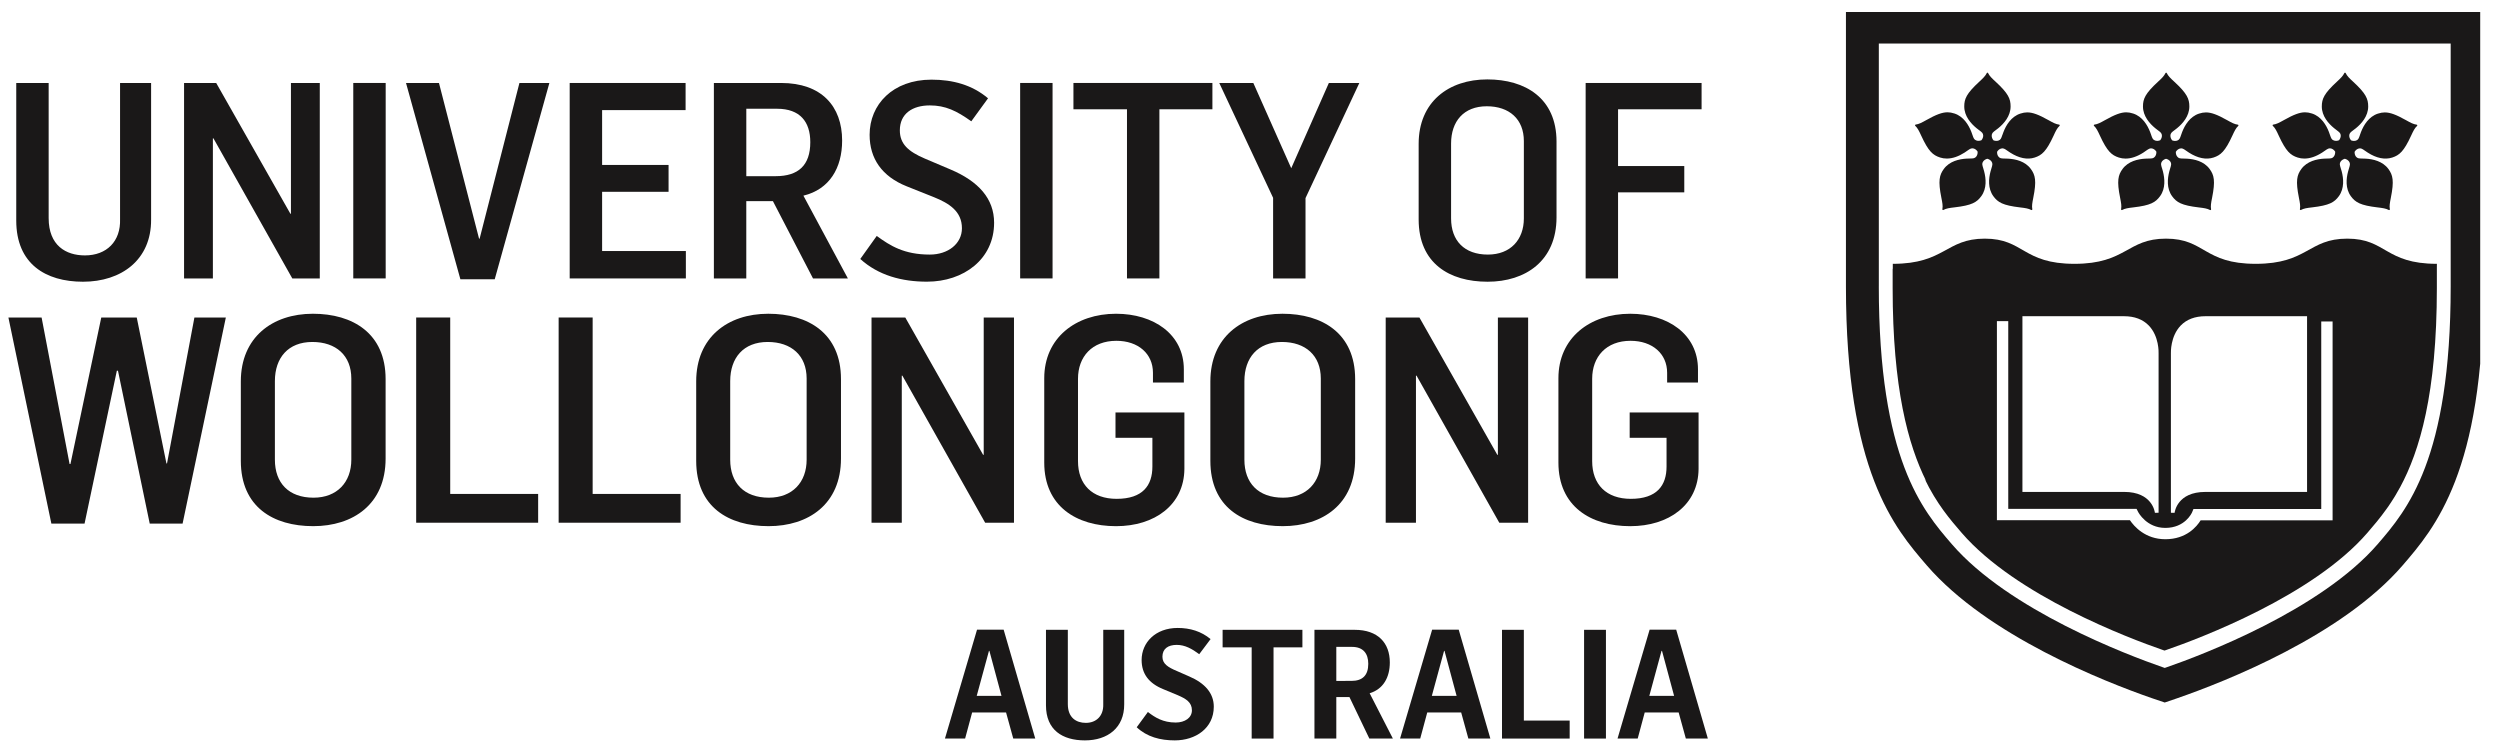 <?xml version="1.0" encoding="utf-8"?>
<!-- Generator: Adobe Illustrator 17.0.0, SVG Export Plug-In . SVG Version: 6.00 Build 0)  -->
<!DOCTYPE svg PUBLIC "-//W3C//DTD SVG 1.1//EN" "http://www.w3.org/Graphics/SVG/1.1/DTD/svg11.dtd">
<svg version="1.1" id="Layer_1" xmlns="http://www.w3.org/2000/svg" xmlns:xlink="http://www.w3.org/1999/xlink" x="0px" y="0px"
	 width="136px" height="41px" viewBox="0 0 136 41" enable-background="new 0 0 136 41" xml:space="preserve">
<g>
	<defs>
		<rect id="SVGID_1_" width="136" height="41"/>
	</defs>
	<clipPath id="SVGID_2_">
		<use xlink:href="#SVGID_1_"  overflow="visible"/>
	</clipPath>
	<rect opacity="0" clip-path="url(#SVGID_2_)" fill-rule="evenodd" clip-rule="evenodd" fill="#FFFFFF" width="136" height="41"/>
</g>
<g>
	<defs>
		<rect id="SVGID_3_" x="0.457" y="0.588" width="134.645" height="39.689"/>
	</defs>
	<clipPath id="SVGID_4_">
		<use xlink:href="#SVGID_3_"  overflow="visible"/>
	</clipPath>
	<g clip-path="url(#SVGID_4_)">
		<defs>
			<rect id="SVGID_5_" x="0.457" y="0.588" width="134.645" height="39.689"/>
		</defs>
		<clipPath id="SVGID_6_">
			<use xlink:href="#SVGID_5_"  overflow="visible"/>
		</clipPath>
		<g clip-path="url(#SVGID_6_)">
			<defs>
				<rect id="SVGID_7_" x="0.457" y="0.654" width="134.466" height="39.624"/>
			</defs>
			<clipPath id="SVGID_8_">
				<use xlink:href="#SVGID_7_"  overflow="visible"/>
			</clipPath>
			<path clip-path="url(#SVGID_8_)" fill="#1A1818" d="M0.884,12V4.514h1.763v7.352c0,1.491,0.941,2.028,1.972,2.028
				c1.18,0,1.957-0.761,1.912-1.984V4.514H8.22v7.427c0.015,2.192-1.613,3.385-3.705,3.385C2.483,15.326,0.884,14.357,0.884,12"/>
			<polygon clip-path="url(#SVGID_8_)" fill="#1A1818" points="10.013,4.514 11.761,4.514 15.797,11.627 15.827,11.627 
				15.827,4.514 17.396,4.514 17.396,15.147 15.901,15.147 11.611,7.526 11.581,7.526 11.581,15.147 10.013,15.147 			"/>
			<rect x="19.218" y="4.513" clip-path="url(#SVGID_8_)" fill="#1A1818" width="1.763" height="10.633"/>
			<polygon clip-path="url(#SVGID_8_)" fill="#1A1818" points="22.087,4.514 23.88,4.514 26.061,12.985 26.091,12.985 28.257,4.514 
				29.886,4.514 26.913,15.192 25.045,15.192 			"/>
			<polygon clip-path="url(#SVGID_8_)" fill="#1A1818" points="30.991,4.514 37.296,4.514 37.296,5.99 32.755,5.99 32.755,8.973 
				36.37,8.973 36.37,10.434 32.755,10.434 32.755,13.656 37.311,13.656 37.311,15.147 30.991,15.147 			"/>
			<path clip-path="url(#SVGID_8_)" fill="#1A1818" d="M42.197,9.584c1.24,0,1.883-0.596,1.883-1.849
				c0-1.104-0.553-1.819-1.808-1.819h-1.673v3.669H42.197z M38.835,4.514h3.66c2.196,0,3.317,1.268,3.317,3.132
				c0,1.491-0.687,2.655-2.107,2.998l2.42,4.504h-1.897l-2.181-4.206h-1.449v4.206h-1.763V4.514z"/>
			<path clip-path="url(#SVGID_8_)" fill="#1A1818" d="M46.799,14.088l0.896-1.253c0.732,0.537,1.494,1.014,2.886,1.014
				c1.001,0,1.748-0.596,1.748-1.432c0-0.925-0.702-1.357-1.509-1.685l-1.496-0.597c-1.345-0.537-2.017-1.506-2.017-2.804
				c0-1.641,1.255-2.998,3.364-2.998c1.165,0,2.211,0.283,3.078,1.014l-0.911,1.252c-0.792-0.567-1.404-0.865-2.256-0.865
				c-0.943,0-1.631,0.447-1.631,1.357c0,0.731,0.448,1.148,1.36,1.536l1.407,0.597c1.509,0.641,2.361,1.581,2.361,2.893
				c0,1.983-1.659,3.206-3.648,3.206C49.07,15.326,47.785,14.983,46.799,14.088"/>
			<rect x="55.496" y="4.513" clip-path="url(#SVGID_8_)" fill="#1A1818" width="1.763" height="10.633"/>
			<polygon clip-path="url(#SVGID_8_)" fill="#1A1818" points="61.308,5.945 58.395,5.945 58.395,4.513 65.955,4.513 65.955,5.945 
				63.071,5.945 63.071,15.147 61.308,15.147 			"/>
			<polygon clip-path="url(#SVGID_8_)" fill="#1A1818" points="69.257,10.762 66.328,4.514 68.181,4.514 70.243,9.152 72.29,4.514 
				73.948,4.514 71.02,10.777 71.02,15.147 69.257,15.147 			"/>
			<path clip-path="url(#SVGID_8_)" fill="#1A1818" d="M82.898,11.881V7.675c0-1.193-0.792-1.894-2.017-1.894
				c-1.255,0-1.942,0.82-1.942,2.028v4.072c0,1.208,0.717,1.968,2.002,1.968C82.166,13.849,82.898,13.044,82.898,11.881
				 M77.175,11.94V7.825c0-2.282,1.629-3.505,3.735-3.505c2.062,0,3.765,1.014,3.765,3.385v4.116c0,2.371-1.688,3.505-3.75,3.505
				C78.849,15.326,77.175,14.327,77.175,11.94"/>
			<polygon clip-path="url(#SVGID_8_)" fill="#1A1818" points="86.259,4.514 92.566,4.514 92.566,5.945 88.022,5.945 88.022,9.033 
				91.625,9.033 91.625,10.464 88.022,10.464 88.022,15.147 86.259,15.147 			"/>
			<polygon clip-path="url(#SVGID_8_)" fill="#1A1818" points="0.457,17.272 2.263,17.272 3.785,25.242 3.832,25.242 5.509,17.272 
				7.439,17.272 9.054,25.211 9.086,25.211 10.576,17.272 12.286,17.272 9.933,28.483 8.145,28.483 6.418,20.169 6.356,20.169 
				4.6,28.483 2.794,28.483 			"/>
			<path clip-path="url(#SVGID_8_)" fill="#1A1818" d="M19.112,25.007v-4.415c0-1.253-0.832-1.989-2.12-1.989
				c-1.317,0-2.038,0.861-2.038,2.13v4.274c0,1.269,0.753,2.067,2.102,2.067C18.341,27.074,19.112,26.228,19.112,25.007
				 M13.101,25.07v-4.322c0-2.396,1.712-3.68,3.923-3.68c2.164,0,3.953,1.064,3.953,3.554v4.322c0,2.489-1.771,3.679-3.938,3.679
				C14.86,28.624,13.101,27.575,13.101,25.07"/>
			<polygon clip-path="url(#SVGID_8_)" fill="#1A1818" points="22.64,17.272 24.492,17.272 24.492,26.87 29.275,26.87 
				29.275,28.436 22.64,28.436 			"/>
			<polygon clip-path="url(#SVGID_8_)" fill="#1A1818" points="30.39,17.272 32.24,17.272 32.24,26.87 37.025,26.87 37.025,28.436 
				30.39,28.436 			"/>
			<path clip-path="url(#SVGID_8_)" fill="#1A1818" d="M43.881,25.007v-4.415c0-1.253-0.832-1.989-2.118-1.989
				c-1.319,0-2.04,0.861-2.04,2.13v4.274c0,1.269,0.753,2.067,2.103,2.067C43.113,27.074,43.881,26.228,43.881,25.007 M37.873,25.07
				v-4.322c0-2.396,1.71-3.68,3.921-3.68c2.167,0,3.955,1.064,3.955,3.554v4.322c0,2.489-1.773,3.679-3.938,3.679
				C39.629,28.624,37.873,27.575,37.873,25.07"/>
			<polygon clip-path="url(#SVGID_8_)" fill="#1A1818" points="47.411,17.272 49.247,17.272 53.481,24.741 53.514,24.741 
				53.514,17.272 55.161,17.272 55.161,28.436 53.592,28.436 49.089,20.435 49.057,20.435 49.057,28.436 47.411,28.436 			"/>
			<path clip-path="url(#SVGID_8_)" fill="#1A1818" d="M56.807,25.164v-4.588c0-2.192,1.71-3.508,3.906-3.508
				c2.04,0,3.688,1.112,3.688,3.022v0.72h-1.68v-0.532c0-1.033-0.8-1.738-1.991-1.738c-1.319,0-2.087,0.861-2.087,2.067v4.479
				c0,1.268,0.768,2.051,2.102,2.051c1.428,0,1.945-0.736,1.945-1.754v-1.566h-2.007v-1.378h3.748v3.069
				c-0.015,1.958-1.616,3.116-3.718,3.116C58.563,28.624,56.807,27.544,56.807,25.164"/>
			<path clip-path="url(#SVGID_8_)" fill="#1A1818" d="M71.852,25.007v-4.415c0-1.253-0.832-1.989-2.117-1.989
				c-1.319,0-2.04,0.861-2.04,2.13v4.274c0,1.269,0.753,2.067,2.103,2.067C71.084,27.074,71.852,26.228,71.852,25.007 M65.844,25.07
				v-4.322c0-2.396,1.71-3.68,3.921-3.68c2.166,0,3.955,1.064,3.955,3.554v4.322c0,2.489-1.774,3.679-3.938,3.679
				C67.6,28.624,65.844,27.575,65.844,25.07"/>
			<polygon clip-path="url(#SVGID_8_)" fill="#1A1818" points="75.382,17.272 77.216,17.272 81.453,24.741 81.485,24.741 
				81.485,17.272 83.13,17.272 83.13,28.436 81.561,28.436 77.06,20.435 77.028,20.435 77.028,28.436 75.382,28.436 			"/>
			<path clip-path="url(#SVGID_8_)" fill="#1A1818" d="M84.778,25.164v-4.588c0-2.192,1.71-3.508,3.906-3.508
				c2.04,0,3.686,1.112,3.686,3.022v0.72h-1.678v-0.532c0-1.033-0.8-1.738-1.991-1.738c-1.319,0-2.087,0.861-2.087,2.067v4.479
				c0,1.268,0.768,2.051,2.102,2.051c1.428,0,1.944-0.736,1.944-1.754v-1.566h-2.006v-1.378h3.748v3.069
				c-0.015,1.958-1.616,3.116-3.718,3.116C86.534,28.624,84.778,27.544,84.778,25.164"/>
			<path clip-path="url(#SVGID_8_)" fill="#1A1818" d="M102.207,15.574c0,9.414,2.386,12.187,3.966,14.021
				c3.103,3.598,9.56,6.037,11.466,6.698l0.122,0.043l0.124-0.043c1.904-0.661,8.36-3.1,11.466-6.698
				c1.579-1.834,3.966-4.606,3.966-14.021V2.37h-31.109V15.574z M135.102,0.588v14.985c0,10.077-2.647,13.15-4.399,15.184
				c-3.302,3.827-9.656,6.322-12.243,7.221l-0.698,0.239l-0.711-0.241c-2.578-0.896-8.931-3.391-12.235-7.221
				c-1.752-2.034-4.397-5.107-4.397-15.182V0.588H135.102z"/>
			<path clip-path="url(#SVGID_8_)" fill="#1A1818" d="M126.894,28.307h-7.18c-0.211,0.342-0.777,1.027-1.919,1.027
				c-1.097,0-1.703-0.702-1.927-1.035h-7.236V17.468h0.617v10.214h6.791l0.19,0.002l0.085,0.167
				c0.019,0.035,0.459,0.867,1.479,0.867c1.069,0,1.437-0.807,1.451-0.839l0.079-0.189h6.952V17.487h0.617V28.307z M110.021,17.202
				h5.526c0.57,0,1.026,0.172,1.351,0.511c0.563,0.589,0.529,1.462,0.529,1.495v8.685l-0.201,0.004
				c-0.004-0.051-0.145-1.137-1.671-1.137h-5.535V17.202z M118.627,17.713c0.327-0.339,0.782-0.511,1.351-0.511h5.526v9.559h-5.535
				c-1.526,0-1.665,1.086-1.671,1.137l-0.201-0.004v-8.681C118.098,19.176,118.064,18.302,118.627,17.713 M132.567,14.352
				c-2.832,0-2.747-1.37-4.877-1.37c-2.128,0-2.143,1.37-4.98,1.37c-2.834,0-2.747-1.37-4.881-1.37c-2.126,0-2.147,1.37-4.977,1.37
				c-2.834,0-2.747-1.37-4.879-1.37c-2.128,0-2.166,1.37-5.005,1.37v0.21v0.06h-0.008v1.057c0,5.421,0.836,8.518,1.831,10.505
				c-0.032-0.05-0.066-0.098-0.098-0.15c0.664,1.381,1.407,2.243,2.024,2.955c2.954,3.417,9.101,5.733,10.917,6.362l0.115,0.04
				l0.117-0.04c1.814-0.629,7.961-2.943,10.917-6.362c0.329-0.38,0.691-0.805,1.061-1.325c0.034-0.048,0.068-0.097,0.102-0.145
				c0.047-0.07,0.094-0.141,0.143-0.215c0.058-0.088,0.115-0.179,0.173-0.272c0.017-0.027,0.032-0.052,0.047-0.078
				c0.079-0.131,0.158-0.268,0.235-0.411c0.009-0.011,0.013-0.023,0.021-0.035c1.065-1.971,2-5.103,2-10.83v-0.177v-0.941
				L132.567,14.352z"/>
			<path clip-path="url(#SVGID_8_)" fill="#1A1818" d="M131.167,7.375c-0.397,0.865-0.64,1.068-1.031,1.196
				c-0.399,0.129-0.858,0.035-1.332-0.27c-0.055-0.035-0.103-0.068-0.143-0.097l-0.011-0.007c-0.147-0.104-0.224-0.154-0.348-0.114
				c-0.085,0.028-0.158,0.088-0.211,0.174c-0.005,0.097,0.019,0.185,0.068,0.255c0.079,0.108,0.169,0.11,0.35,0.113
				c0.051,0.001,0.113,0.002,0.184,0.006c0.393,0.021,0.926,0.137,1.238,0.563c0.241,0.333,0.318,0.639,0.13,1.571
				c-0.053,0.268-0.085,0.444-0.053,0.618c0.004,0.015-0.002,0.03-0.015,0.038c-0.006,0.006-0.015,0.008-0.023,0.008
				c-0.007,0-0.013-0.001-0.02-0.005c-0.153-0.083-0.331-0.108-0.602-0.14c-0.947-0.111-1.217-0.278-1.46-0.609
				c-0.31-0.426-0.254-0.969-0.151-1.349c0.017-0.066,0.034-0.122,0.051-0.176c0.051-0.165,0.079-0.257,0-0.365
				c-0.054-0.073-0.132-0.124-0.23-0.148c-0.094,0.026-0.171,0.076-0.222,0.145c-0.079,0.108-0.053,0.193,0.002,0.371
				c0.015,0.049,0.032,0.105,0.051,0.171c0.1,0.38,0.154,0.922-0.154,1.347c-0.243,0.333-0.512,0.501-1.458,0.61
				c-0.275,0.032-0.453,0.057-0.604,0.141c-0.006,0.003-0.013,0.005-0.021,0.005c-0.019-0.002-0.04-0.017-0.04-0.039
				c0-0.007,0.002-0.013,0.006-0.018c0.028-0.17-0.002-0.343-0.055-0.605c-0.188-0.933-0.111-1.24,0.13-1.572
				c0.312-0.426,0.845-0.541,1.238-0.563c0.07-0.004,0.13-0.005,0.186-0.006c0.177-0.003,0.269-0.005,0.346-0.112
				c0.053-0.072,0.077-0.164,0.071-0.264c-0.054-0.081-0.124-0.138-0.205-0.166c-0.124-0.039-0.197,0.006-0.348,0.112
				c-0.045,0.031-0.094,0.067-0.154,0.105c-0.337,0.217-0.664,0.327-0.969,0.327c-0.126,0-0.248-0.019-0.363-0.056
				c-0.393-0.128-0.634-0.33-1.033-1.195c-0.113-0.249-0.192-0.409-0.32-0.53c-0.011-0.011-0.015-0.027-0.011-0.04
				c0.004-0.015,0.017-0.025,0.034-0.027c0.175-0.023,0.331-0.106,0.572-0.241c0.546-0.307,0.871-0.428,1.159-0.428
				c0.12,0,0.239,0.021,0.378,0.066c0.502,0.163,0.777,0.634,0.918,1c0.026,0.066,0.047,0.123,0.062,0.174
				c0.06,0.169,0.087,0.254,0.216,0.295c0.085,0.029,0.181,0.023,0.273-0.016c0.062-0.076,0.094-0.161,0.094-0.247
				c0-0.134-0.073-0.187-0.215-0.295l-0.011-0.009c-0.041-0.03-0.085-0.064-0.134-0.104c-0.305-0.249-0.67-0.655-0.67-1.182
				c0-0.41,0.119-0.702,0.822-1.348c0.201-0.186,0.329-0.31,0.404-0.468c0.006-0.014,0.021-0.023,0.036-0.023
				c0.015,0,0.03,0.009,0.037,0.023c0.074,0.159,0.203,0.283,0.405,0.468c0.7,0.645,0.82,0.937,0.82,1.348
				c0,0.526-0.363,0.933-0.668,1.182c-0.055,0.043-0.102,0.079-0.147,0.112c-0.143,0.108-0.216,0.161-0.216,0.295
				c0,0.091,0.034,0.179,0.101,0.255c0.09,0.035,0.184,0.04,0.265,0.014c0.126-0.042,0.156-0.127,0.213-0.296l0.006-0.02
				c0.017-0.046,0.034-0.095,0.055-0.153c0.143-0.366,0.418-0.837,0.92-1c0.137-0.044,0.256-0.065,0.375-0.065
				c0.29,0,0.615,0.119,1.161,0.426c0.239,0.135,0.397,0.218,0.572,0.24c0.015,0.002,0.028,0.013,0.032,0.027
				c0.006,0.015,0.002,0.031-0.01,0.041C131.359,6.967,131.282,7.126,131.167,7.375"/>
			<path clip-path="url(#SVGID_8_)" fill="#1A1818" d="M121.442,7.375c-0.397,0.865-0.64,1.068-1.031,1.196
				c-0.397,0.129-0.856,0.036-1.334-0.27c-0.058-0.039-0.107-0.072-0.154-0.105c-0.147-0.103-0.222-0.152-0.346-0.112
				c-0.085,0.028-0.158,0.088-0.211,0.174c-0.006,0.097,0.019,0.185,0.071,0.255c0.077,0.108,0.166,0.11,0.346,0.113
				c0.053,0.001,0.115,0.002,0.186,0.006c0.393,0.021,0.926,0.137,1.236,0.563c0.243,0.333,0.318,0.639,0.132,1.571
				c-0.055,0.269-0.085,0.445-0.054,0.618c0.005,0.015-0.002,0.03-0.015,0.038c-0.009,0.006-0.015,0.008-0.023,0.008
				c-0.007,0-0.013-0.001-0.019-0.005c-0.154-0.083-0.331-0.108-0.604-0.14c-0.948-0.111-1.215-0.278-1.458-0.609
				c-0.31-0.426-0.254-0.969-0.154-1.349c0.017-0.062,0.034-0.117,0.047-0.165l0.004-0.011c0.053-0.171,0.079-0.257,0.002-0.365
				c-0.053-0.073-0.132-0.124-0.23-0.148c-0.094,0.026-0.171,0.076-0.222,0.145c-0.079,0.108-0.051,0.194,0,0.365l0.006,0.013
				c0.013,0.048,0.03,0.102,0.047,0.164c0.098,0.38,0.154,0.923-0.156,1.347c-0.243,0.333-0.51,0.501-1.456,0.61
				c-0.275,0.032-0.452,0.057-0.606,0.141c-0.006,0.003-0.013,0.005-0.019,0.005c-0.023-0.002-0.041-0.017-0.041-0.039
				c0-0.007,0.002-0.013,0.004-0.018c0.03-0.171-0.002-0.343-0.054-0.605c-0.188-0.933-0.111-1.24,0.13-1.572
				c0.31-0.426,0.843-0.541,1.238-0.563c0.07-0.004,0.13-0.005,0.184-0.006c0.179-0.003,0.269-0.005,0.348-0.112
				c0.053-0.072,0.077-0.164,0.07-0.264c-0.053-0.081-0.124-0.139-0.207-0.166c-0.122-0.04-0.194,0.006-0.348,0.112
				c-0.042,0.031-0.094,0.067-0.151,0.105c-0.337,0.217-0.664,0.327-0.969,0.327c-0.126,0-0.247-0.019-0.363-0.056
				c-0.393-0.128-0.636-0.331-1.033-1.195c-0.115-0.249-0.192-0.409-0.32-0.53c-0.013-0.011-0.015-0.027-0.011-0.04
				c0.004-0.015,0.017-0.025,0.032-0.027c0.175-0.023,0.331-0.106,0.572-0.241c0.546-0.307,0.873-0.428,1.161-0.428
				c0.119,0,0.239,0.021,0.376,0.066c0.504,0.163,0.777,0.634,0.92,1c0.021,0.054,0.039,0.101,0.053,0.144l0.009,0.03
				c0.06,0.169,0.088,0.254,0.215,0.295c0.085,0.029,0.179,0.023,0.273-0.016c0.062-0.076,0.094-0.161,0.094-0.247
				c0-0.134-0.077-0.191-0.216-0.295l-0.023-0.017c-0.036-0.028-0.077-0.059-0.124-0.096c-0.303-0.249-0.668-0.656-0.668-1.182
				c0-0.411,0.117-0.702,0.82-1.348c0.202-0.185,0.328-0.309,0.405-0.468c0.006-0.014,0.021-0.023,0.036-0.023
				c0.015,0,0.03,0.009,0.034,0.023c0.077,0.159,0.205,0.283,0.408,0.468c0.7,0.645,0.82,0.937,0.82,1.348
				c0,0.526-0.365,0.933-0.67,1.182c-0.045,0.037-0.085,0.067-0.122,0.095l-0.023,0.017c-0.143,0.108-0.216,0.161-0.216,0.295
				c0,0.091,0.034,0.179,0.098,0.255c0.092,0.035,0.183,0.04,0.267,0.014c0.126-0.042,0.158-0.132,0.213-0.296
				c0.017-0.05,0.036-0.108,0.062-0.174c0.143-0.366,0.418-0.837,0.918-1c0.137-0.044,0.258-0.065,0.378-0.065
				c0.288,0,0.615,0.119,1.161,0.427c0.239,0.134,0.394,0.218,0.572,0.24c0.015,0.002,0.028,0.013,0.032,0.027
				c0.004,0.015,0,0.031-0.011,0.041C121.634,6.966,121.558,7.126,121.442,7.375"/>
			<path clip-path="url(#SVGID_8_)" fill="#1A1818" d="M111.718,7.375c-0.399,0.865-0.64,1.068-1.033,1.196
				c-0.397,0.129-0.856,0.035-1.332-0.27c-0.058-0.039-0.109-0.072-0.154-0.104c-0.147-0.104-0.224-0.153-0.346-0.114
				c-0.088,0.028-0.16,0.088-0.211,0.174c-0.006,0.097,0.017,0.185,0.068,0.255c0.079,0.108,0.169,0.11,0.348,0.113
				c0.053,0.001,0.113,0.002,0.183,0.006c0.395,0.021,0.929,0.137,1.238,0.563c0.241,0.333,0.318,0.639,0.13,1.571
				c-0.053,0.268-0.086,0.444-0.051,0.618c0.002,0.015-0.004,0.03-0.017,0.038c-0.006,0.006-0.015,0.008-0.021,0.008
				c-0.007,0-0.013-0.001-0.019-0.005c-0.154-0.083-0.331-0.108-0.604-0.14c-0.948-0.111-1.215-0.278-1.458-0.609
				c-0.31-0.426-0.256-0.969-0.154-1.349c0.017-0.062,0.032-0.117,0.047-0.164l0.004-0.013c0.051-0.165,0.079-0.257,0-0.365
				c-0.051-0.073-0.132-0.124-0.23-0.148c-0.092,0.026-0.171,0.076-0.22,0.145c-0.081,0.108-0.053,0.193,0.002,0.371
				c0.015,0.049,0.032,0.105,0.049,0.171c0.1,0.38,0.156,0.923-0.154,1.347c-0.241,0.333-0.51,0.501-1.458,0.61
				c-0.273,0.032-0.451,0.057-0.604,0.141c-0.007,0.003-0.013,0.005-0.019,0.005h-0.002c-0.021,0-0.038-0.018-0.038-0.039
				c0-0.007,0-0.013,0.004-0.018c0.03-0.17-0.002-0.343-0.055-0.605c-0.188-0.933-0.109-1.24,0.132-1.572
				c0.309-0.426,0.843-0.541,1.236-0.563c0.07-0.004,0.132-0.005,0.186-0.006c0.18-0.003,0.267-0.005,0.348-0.112
				c0.053-0.073,0.077-0.164,0.068-0.264c-0.051-0.081-0.121-0.138-0.205-0.166c-0.122-0.039-0.196,0.006-0.348,0.112
				c-0.045,0.031-0.094,0.067-0.152,0.105c-0.339,0.217-0.664,0.327-0.969,0.327h-0.002c-0.124,0-0.248-0.019-0.363-0.056
				c-0.393-0.128-0.634-0.33-1.031-1.195c-0.115-0.249-0.194-0.409-0.322-0.53c-0.011-0.011-0.015-0.027-0.011-0.04
				c0.006-0.015,0.019-0.025,0.032-0.027c0.177-0.023,0.333-0.106,0.574-0.241c0.546-0.307,0.873-0.428,1.161-0.428
				c0.117,0,0.239,0.021,0.376,0.066c0.501,0.163,0.777,0.634,0.92,1c0.023,0.066,0.045,0.123,0.062,0.174
				c0.058,0.169,0.088,0.254,0.216,0.295c0.083,0.029,0.179,0.023,0.271-0.016c0.062-0.076,0.096-0.162,0.096-0.247
				c0-0.134-0.073-0.187-0.216-0.295l-0.013-0.009c-0.038-0.03-0.085-0.064-0.134-0.104c-0.305-0.249-0.668-0.655-0.668-1.182
				c0-0.41,0.117-0.702,0.82-1.348c0.2-0.186,0.329-0.309,0.406-0.468c0.006-0.014,0.019-0.023,0.036-0.023
				c0.015,0,0.028,0.009,0.034,0.023c0.077,0.159,0.205,0.283,0.408,0.468c0.7,0.645,0.817,0.937,0.817,1.348
				c0,0.526-0.363,0.933-0.668,1.182c-0.051,0.042-0.098,0.078-0.147,0.112c-0.143,0.108-0.213,0.161-0.213,0.295
				c0,0.091,0.034,0.179,0.098,0.255c0.092,0.035,0.184,0.04,0.265,0.014c0.128-0.042,0.156-0.127,0.213-0.296l0.009-0.02
				c0.015-0.045,0.032-0.095,0.056-0.154c0.141-0.366,0.416-0.837,0.92-1c0.134-0.044,0.256-0.065,0.373-0.065
				c0.29,0,0.617,0.119,1.163,0.426c0.239,0.135,0.397,0.218,0.572,0.24c0.015,0.002,0.028,0.013,0.032,0.027
				c0.004,0.015,0,0.031-0.011,0.041C111.91,6.965,111.831,7.126,111.718,7.375"/>
			<path clip-path="url(#SVGID_8_)" fill="#1A1818" d="M51.405,40.178h1.097l0.382-1.419h1.846l0.391,1.419h1.197l-1.72-5.925
				h-1.447L51.405,40.178z M53.134,37.854l0.666-2.448h0.023l0.658,2.448H53.134z"/>
			<path clip-path="url(#SVGID_8_)" fill="#1A1818" d="M59.02,40.277c1.238,0,2.145-0.688,2.137-1.966v-4.049h-1.14v4.058
				c0.017,0.622-0.374,1.004-0.948,1.004c-0.523,0-0.979-0.282-0.979-1.021v-4.041h-1.189v4.107
				C56.901,39.714,57.797,40.277,59.02,40.277"/>
			<path clip-path="url(#SVGID_8_)" fill="#1A1818" d="M63.908,40.277c1.123,0,2.122-0.655,2.122-1.834
				c0-0.73-0.482-1.278-1.332-1.643l-0.681-0.299c-0.474-0.199-0.781-0.39-0.781-0.772c0-0.432,0.299-0.647,0.781-0.647
				c0.448,0,0.83,0.216,1.221,0.506l0.617-0.821c-0.508-0.423-1.114-0.606-1.789-0.606c-1.212,0-1.962,0.797-1.962,1.743
				c0,0.755,0.399,1.27,1.172,1.585l0.798,0.332c0.442,0.191,0.766,0.382,0.766,0.821c0,0.407-0.384,0.664-0.882,0.664
				c-0.692,0-1.123-0.274-1.513-0.573l-0.608,0.83C62.394,40.087,63.118,40.277,63.908,40.277"/>
			<polygon clip-path="url(#SVGID_8_)" fill="#1A1818" points="68.091,40.178 69.28,40.178 69.28,35.216 70.851,35.216 
				70.851,34.262 66.51,34.262 66.51,35.216 68.091,35.216 			"/>
			<path clip-path="url(#SVGID_8_)" fill="#1A1818" d="M71.506,40.178h1.189v-2.257h0.715l1.082,2.257h1.281l-1.264-2.465
				c0.739-0.224,1.097-0.863,1.097-1.676c0-1.054-0.64-1.775-1.912-1.775h-2.188V40.178z M72.695,37.042v-1.851h0.858
				c0.606,0,0.881,0.365,0.881,0.921c0,0.622-0.309,0.929-0.915,0.929H72.695z"/>
			<path clip-path="url(#SVGID_8_)" fill="#1A1818" d="M76.163,40.178h1.097l0.382-1.419h1.846l0.391,1.419h1.197l-1.722-5.925
				h-1.445L76.163,40.178z M77.892,37.854l0.666-2.448h0.023l0.658,2.448H77.892z"/>
			<polygon clip-path="url(#SVGID_8_)" fill="#1A1818" points="81.709,40.178 85.39,40.178 85.39,39.199 82.897,39.199 
				82.897,34.262 81.709,34.262 			"/>
			<rect x="86.174" y="34.262" clip-path="url(#SVGID_8_)" fill="#1A1818" width="1.189" height="5.916"/>
			<path clip-path="url(#SVGID_8_)" fill="#1A1818" d="M87.994,40.178h1.097l0.382-1.419h1.846l0.391,1.419h1.197l-1.722-5.925
				H89.74L87.994,40.178z M89.723,37.854l0.664-2.448h0.026l0.658,2.448H89.723z"/>
		</g>
	</g>
</g>
</svg>
